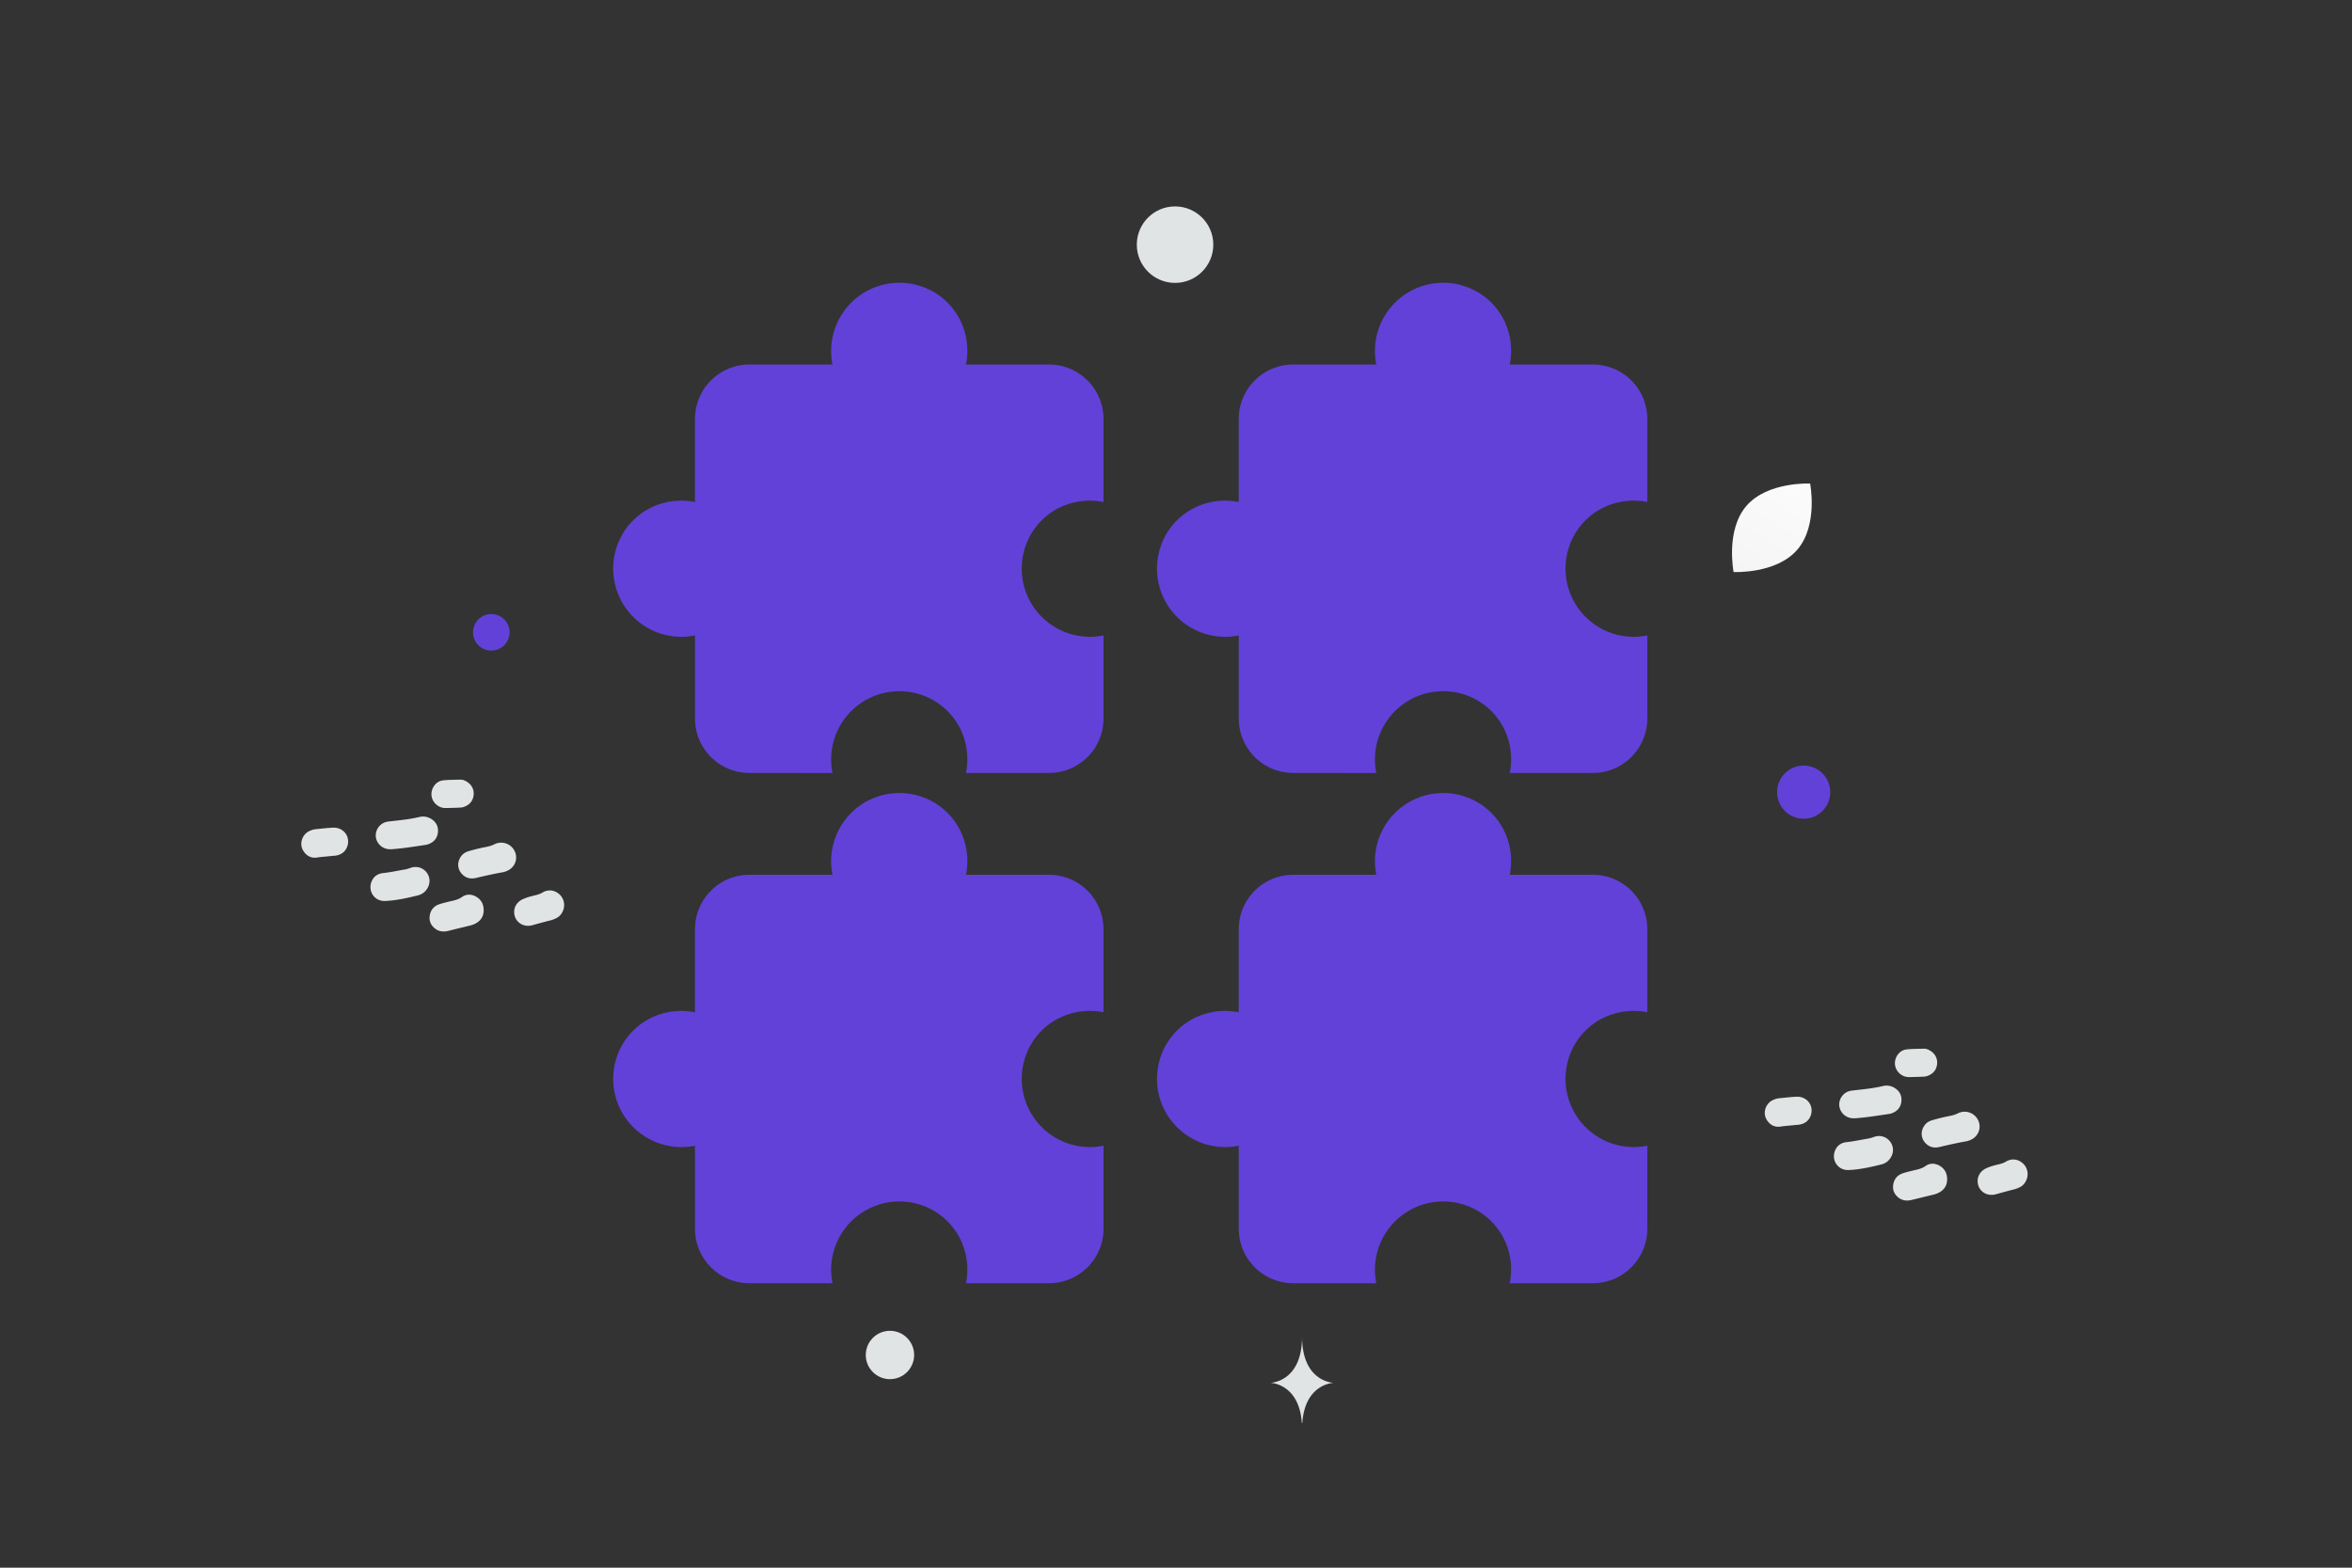 <svg width="900" height="600" viewBox="0 0 900 600" fill="none" xmlns="http://www.w3.org/2000/svg"><rect x="0" y="0" width="900" height="600" fill="#333333" stroke="none"/><path fill="transparent" d="M0 0h900v600H0z"/><path fill-rule="evenodd" clip-rule="evenodd" d="M422.252 160.346v31.79h.01a26.543 26.543 0 0 0-13.823.899 25.761 25.761 0 0 0-16.656 18.116 26.105 26.105 0 0 0 25.266 32.571 26.687 26.687 0 0 0 5.213-.523v31.79a20.845 20.845 0 0 1-6.104 14.738 20.848 20.848 0 0 1-14.739 6.104h-31.792v.009a26.53 26.53 0 0 0-.898-13.822 25.765 25.765 0 0 0-18.118-16.655 26.107 26.107 0 0 0-32.572 25.265c.003 1.75.178 3.496.523 5.212l-31.782-.009c-11.508.002-20.84-9.325-20.843-20.832v-31.791a26.68 26.68 0 0 1-5.213.524 26.109 26.109 0 0 1-25.266-32.571 25.76 25.76 0 0 1 16.656-18.116 26.543 26.543 0 0 1 13.823-.899h-.01v-31.79a20.843 20.843 0 0 1 20.843-20.842h31.792a26.679 26.679 0 0 1-.523-5.213 26.107 26.107 0 0 1 32.572-25.264 25.8 25.8 0 0 1 18.118 16.655 26.529 26.529 0 0 1 .898 13.822h31.792a20.843 20.843 0 0 1 20.843 20.842m-.01 195.282v31.79h.01a26.543 26.543 0 0 0-13.823.899 25.761 25.761 0 0 0-16.656 18.117 26.103 26.103 0 0 0 30.479 32.047v31.79a20.843 20.843 0 0 1-20.843 20.842h-31.792v.01c.93-4.606.62-9.376-.898-13.822a25.764 25.764 0 0 0-18.118-16.656 26.105 26.105 0 0 0-32.572 25.265c.003 1.75.178 3.496.523 5.213l-31.782-.01c-11.508.002-20.84-9.324-20.843-20.832v-31.79c-1.716.345-3.462.52-5.213.523a26.109 26.109 0 0 1-25.266-32.571 25.761 25.761 0 0 1 16.656-18.116 26.543 26.543 0 0 1 13.823-.899h-.01v-31.79a20.843 20.843 0 0 1 20.843-20.842h31.792a26.679 26.679 0 0 1-.523-5.213 26.103 26.103 0 0 1 32.572-25.264 25.8 25.8 0 0 1 18.118 16.655 26.53 26.53 0 0 1 .898 13.822h31.792a20.843 20.843 0 0 1 20.843 20.842m208.074-195.303v31.791h.01a26.528 26.528 0 0 0-13.822.898 25.762 25.762 0 0 0-16.657 18.117 26.106 26.106 0 0 0 25.266 32.571 26.68 26.68 0 0 0 5.213-.524v31.791a20.839 20.839 0 0 1-20.842 20.841h-31.793v.01a26.53 26.53 0 0 0-.898-13.822 25.76 25.76 0 0 0-18.118-16.655 26.105 26.105 0 0 0-32.572 25.264c.003 1.751.178 3.497.523 5.213l-31.782-.01c-11.508.002-20.839-9.324-20.842-20.831v-31.791c-1.717.345-3.463.52-5.214.523a26.105 26.105 0 0 1-25.266-32.57 25.766 25.766 0 0 1 16.657-18.117 26.533 26.533 0 0 1 13.823-.898h-.01v-31.791a20.837 20.837 0 0 1 20.842-20.841h31.792a26.687 26.687 0 0 1-.523-5.213 26.106 26.106 0 0 1 32.572-25.265 25.799 25.799 0 0 1 18.118 16.656 26.528 26.528 0 0 1 .898 13.822h31.793a20.837 20.837 0 0 1 20.842 20.841m-.01 195.283v31.79h.01a26.539 26.539 0 0 0-13.822.899 25.76 25.76 0 0 0-16.657 18.117 26.103 26.103 0 0 0 30.479 32.047v31.79a20.841 20.841 0 0 1-20.842 20.842h-31.793v.01c.93-4.606.62-9.376-.898-13.822a25.76 25.76 0 0 0-18.118-16.656 26.108 26.108 0 0 0-32.572 25.265c.003 1.75.178 3.496.523 5.213l-31.782-.01c-11.508.002-20.839-9.324-20.842-20.832v-31.79c-1.717.345-3.463.52-5.214.523a26.108 26.108 0 0 1-25.266-32.571 25.765 25.765 0 0 1 16.657-18.116 26.543 26.543 0 0 1 13.823-.899h-.01v-31.79a20.837 20.837 0 0 1 20.842-20.842h31.792a26.679 26.679 0 0 1-.523-5.213 26.104 26.104 0 0 1 32.572-25.264 25.798 25.798 0 0 1 18.118 16.655 26.53 26.53 0 0 1 .898 13.822h31.793a20.841 20.841 0 0 1 20.842 20.842" fill="#6241d9"/><path d="M668.284 193.602c8.081-9.353 24.365-8.533 24.365-8.533s3.172 15.983-4.917 25.331c-8.081 9.352-24.357 8.538-24.357 8.538s-3.172-15.983 4.909-25.336z" fill="url(#a)"/><circle cx="188" cy="242" r="7" fill="#6241d9"/><circle r="10.178" transform="matrix(1 0 0 -1 690.178 303.178)" fill="#6241d9"/><circle r="9.253" transform="matrix(1 0 0 -1 340.544 518.591)" fill="#E1E4E5"/><circle r="14.638" transform="matrix(0 -1 -1 0 449.638 93.638)" fill="#E1E4E5"/><path d="M498.332 544.618h-.176c-1.041-15.131-12.005-15.364-12.005-15.364s12.09-.242 12.09-17.725c0 17.483 12.091 17.725 12.091 17.725s-10.96.233-12 15.364zM146.734 324.436c-1.899-.937-3.094-2.997-2.933-5.051.167-2.22 1.683-4.139 3.831-4.76.59-.17 1.216-.232 1.832-.299 3.689-.418 7.384-.769 11.011-1.632 1.604-.388 3.182-.128 4.605.777 1.883 1.201 2.721 2.966 2.488 5.139-.239 2.184-1.518 3.679-3.577 4.46a5.736 5.736 0 0 1-1.201.305c-4.233.624-8.46 1.317-12.734 1.636-1.17.088-2.277-.052-3.322-.575zm17.061 15.083c-.793 1.634-2.143 2.731-3.83 3.155-4.15 1.028-8.342 1.984-12.632 2.154-3.917.149-6.529-3.526-5.244-7.178.735-2.091 2.35-3.275 4.508-3.502 2.783-.289 5.485-.904 8.232-1.354.875-.144 1.687-.449 2.521-.718 2.111-.677 4.33-.019 5.748 1.647 1.376 1.62 1.644 3.876.697 5.796zm12.121-10.935c.699-1.423 1.828-2.333 3.333-2.783 2.272-.688 4.575-1.23 6.898-1.685 1.061-.207 2.075-.501 3.059-.993a5.731 5.731 0 0 1 7.864 2.926c1.231 2.971-.245 6.23-3.366 7.399-.429.16-.879.31-1.335.392-3.446.605-6.861 1.38-10.266 2.186-2.112.496-3.99.009-5.459-1.657-1.433-1.636-1.696-3.825-.728-5.785zm5.967 14.422c2.272 1.201 3.166 3.033 3.197 5.3.03 2.24-.99 3.968-2.962 5.065-.719.403-1.506.682-2.302.878-2.81.678-5.605 1.375-8.415 2.052-1.79.424-3.503.227-4.982-.953-1.625-1.305-2.323-3.038-1.944-5.087.394-2.158 1.729-3.611 3.835-4.252 1.63-.492 3.281-.895 4.947-1.277 1.258-.289 2.432-.646 3.535-1.427 1.635-1.174 3.467-1.086 5.091-.299zm33.409 5.888c-.559 1.143-1.397 2.043-2.562 2.586-.657.305-1.325.579-2.018.75-2.349.584-4.678 1.23-7.007 1.876-3.529.977-6.757-1.285-6.947-4.783-.119-2.194 1.113-4.165 3.266-5.158 1.599-.739 3.302-1.168 5.004-1.571.911-.217 1.754-.507 2.567-.993 2.199-1.319 4.678-.997 6.545.752 1.769 1.662 2.24 4.316 1.152 6.541zm-99.407-28.405c.622-1.138 1.455-1.95 2.562-2.457.756-.346 1.543-.6 2.37-.677 2.2-.207 4.409-.485 6.619-.583 4.005-.17 6.731 3.381 5.467 7.122-.658 1.96-2.128 3.114-4.141 3.517-.646.129-1.329.124-1.992.206-1.785.207-3.586.289-5.371.573-2.111.341-3.865-.446-5.096-2.2-1.247-1.75-1.272-3.638-.418-5.501zm62.316-21.554c2.101 1.077 3.208 3.002 3.047 5.134-.177 2.292-1.383 3.823-3.494 4.656-.471.191-.994.331-1.496.351a129.35 129.35 0 0 1-5.868.169c-1.102.005-2.126-.352-3.042-1.004-1.811-1.32-2.622-3.473-2.094-5.589.544-2.148 2.236-3.798 4.41-4.004 2.147-.206 4.32-.206 6.478-.252a3.923 3.923 0 0 1 2.059.539zm528.532 128.476c-1.899-.937-3.093-2.997-2.932-5.051.166-2.22 1.683-4.139 3.83-4.759.59-.171 1.216-.233 1.832-.3 3.689-.418 7.384-.769 11.011-1.632 1.605-.387 3.183-.128 4.605.778 1.884 1.201 2.721 2.966 2.488 5.139-.239 2.183-1.517 3.678-3.577 4.459a5.681 5.681 0 0 1-1.2.305c-4.233.625-8.461 1.317-12.735 1.636-1.17.088-2.277-.052-3.322-.575zm17.061 15.083c-.792 1.635-2.143 2.731-3.83 3.155-4.15 1.029-8.342 1.985-12.631 2.154-3.917.149-6.529-3.525-5.245-7.178.735-2.09 2.35-3.275 4.508-3.502 2.784-.289 5.485-.904 8.233-1.353.874-.145 1.687-.45 2.52-.719 2.111-.677 4.331-.019 5.748 1.647 1.376 1.62 1.644 3.876.697 5.796zm12.122-10.935c.699-1.423 1.827-2.333 3.333-2.783 2.271-.687 4.574-1.23 6.898-1.685 1.06-.206 2.075-.501 3.058-.992a5.73 5.73 0 0 1 7.864 2.925c1.231 2.971-.245 6.23-3.365 7.399-.43.16-.88.31-1.335.393-3.447.604-6.862 1.379-10.267 2.186-2.111.496-3.989.009-5.458-1.658-1.433-1.635-1.697-3.824-.728-5.785zm5.967 14.423c2.271 1.201 3.165 3.033 3.196 5.299.03 2.241-.99 3.968-2.961 5.065-.72.403-1.506.682-2.303.879-2.81.677-5.604 1.375-8.414 2.052-1.791.423-3.503.226-4.983-.954-1.624-1.304-2.322-3.038-1.944-5.087.394-2.157 1.729-3.611 3.835-4.252 1.63-.491 3.281-.894 4.947-1.277 1.258-.289 2.433-.646 3.535-1.427 1.635-1.174 3.467-1.085 5.092-.298zm33.409 5.887c-.56 1.144-1.398 2.044-2.562 2.587-.658.305-1.325.579-2.019.749-2.349.584-4.678 1.23-7.006 1.877-3.53.977-6.758-1.286-6.948-4.784-.119-2.194 1.114-4.165 3.266-5.157 1.599-.74 3.302-1.169 5.004-1.572.911-.217 1.755-.507 2.567-.993 2.2-1.319 4.678-.997 6.546.752 1.769 1.662 2.239 4.316 1.152 6.541zm-99.407-28.405c.621-1.138 1.454-1.95 2.562-2.457.755-.346 1.542-.599 2.37-.677 2.199-.206 4.408-.485 6.618-.583 4.005-.169 6.731 3.381 5.467 7.122-.658 1.961-2.127 3.114-4.14 3.517-.647.129-1.33.124-1.993.207-1.785.206-3.585.288-5.371.572-2.111.341-3.865-.446-5.096-2.2-1.246-1.749-1.272-3.638-.417-5.501zm62.316-21.554c2.1 1.077 3.207 3.002 3.046 5.134-.177 2.292-1.383 3.824-3.494 4.656-.471.191-.994.331-1.496.352-1.961.092-3.912.164-5.867.169-1.103.004-2.127-.353-3.043-1.005-1.81-1.32-2.622-3.473-2.094-5.589.544-2.147 2.237-3.797 4.41-4.004 2.147-.206 4.321-.205 6.478-.251a3.93 3.93 0 0 1 2.06.538z" fill="#E1E4E5"/><defs><linearGradient id="a" x1="700.849" y1="161.337" x2="644.63" y2="263.312" gradientUnits="userSpaceOnUse"><stop stop-color="#fff"/><stop offset="1" stop-color="#EEE"/></linearGradient></defs></svg>